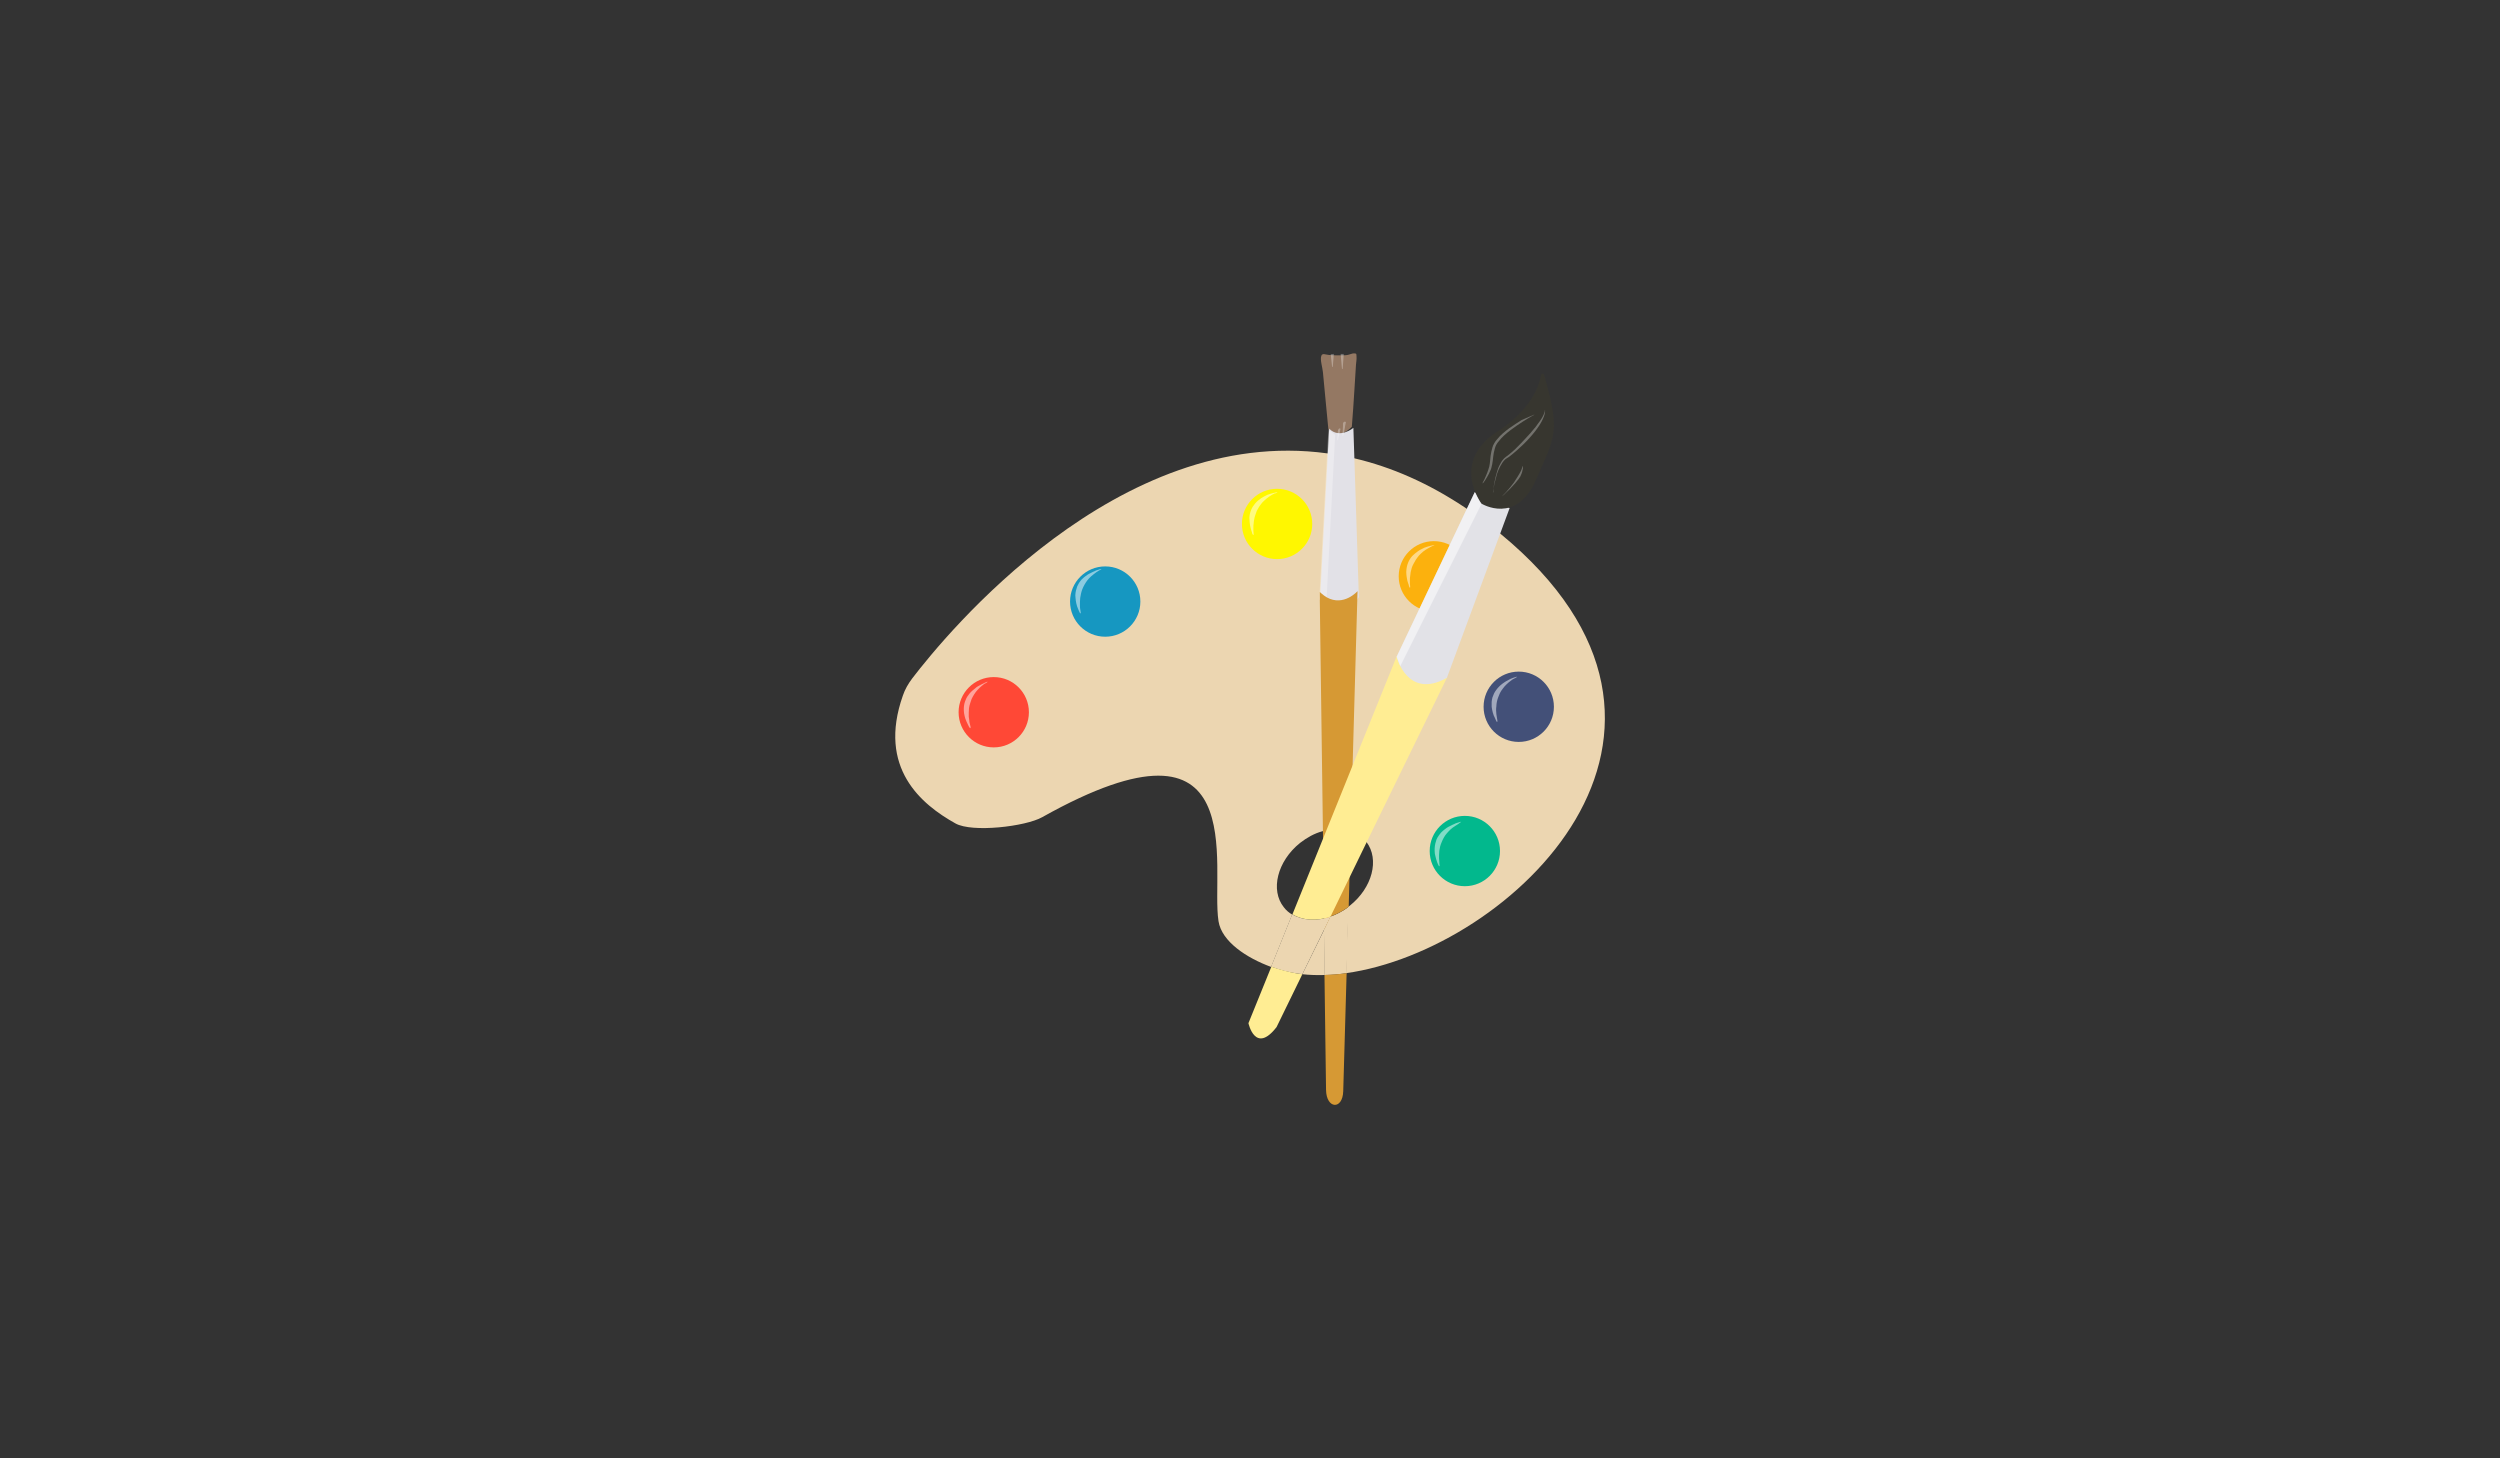 <?xml version="1.0" encoding="utf-8"?>
<!-- Generator: Adobe Illustrator 19.0.0, SVG Export Plug-In . SVG Version: 6.00 Build 0)  -->
<svg version="1.1" id="Layer_1" xmlns="http://www.w3.org/2000/svg" xmlns:xlink="http://www.w3.org/1999/xlink" x="0px" y="0px"
	 viewBox="0 0 960 560" style="enable-background:new 0 0 960 560;" xml:space="preserve">
<rect x="0" y="0" width="960" height="560" fill="#333333" stroke="none"/>
<style type="text/css">
	.st0{fill:#ECD6B1;}
	.st1{fill:#FF4836;}
	.st2{opacity:0.5;fill:#FFFFFF;}
	.st3{fill:#1697C1;}
	.st4{fill:#FFF700;}
	.st5{fill:#FCB10D;}
	.st6{fill:#435078;}
	.st7{fill:#02B88D;}
	.st8{fill:#947863;}
	.st9{fill:#E2E1E7;}
	.st10{opacity:0.3;fill:#FFFFFF;}
	.st11{fill:#FFFFFF;}
	.st12{fill:#D69934;}
	.st13{fill:#FFED93;}
	.st14{fill:#E2E2E7;}
	.st15{fill:#37362F;}
	.st16{opacity:0.3;}
</style>
<g id="XMLID_1_">
	<path id="XMLID_121_" class="st0" d="M576.1,204.9c-0.3-0.2-0.5-0.4-0.8-0.6c-2.8-2.3-5.7-4.5-8.5-6.5c-1.2-0.8-2.3-1.7-3.5-2.4
		c-14.7-9.9-29.1-16.1-43.2-19.4c-2.6-0.6-5.2-1.1-7.7-1.5c-0.8-0.1-1.6-0.3-2.4-0.4c-0.1,0-0.2,0-0.3,0
		c-80.7-11.1-146.6,69.7-159.4,86.4c-1.5,2-2.8,4.2-3.6,6.6c-9.8,27.8,7.1,41.8,20.2,49.1c6.4,3.6,26.9,1.2,33.3-2.4
		c81.6-45.7,64.5,19.3,67.7,39.9c1.2,7.9,10.9,14.2,20.2,17.6l8.1-20.1c-1.2-0.7-2.3-1.6-3.2-2.8c-5.3-6.6-2.5-17.7,6.2-24.7
		c2.7-2.1,5.6-3.7,8.6-4.5c0.5-0.1,1-0.3,1.4-0.4c3.3-0.8,6.5-0.7,9.3,0.2c2.4,0.8,4.6,2.1,6.1,4.1c0,0.1,0.1,0.1,0.1,0.2
		c5.1,6.7,2.3,17.6-6.4,24.5c-0.2,0.2-0.5,0.4-0.7,0.5l-0.7,25.4C579.9,364.9,669.1,281.4,576.1,204.9z M500.1,374.1
		c2.7,0.3,5.6,0.4,8.6,0.3l-0.2-17.4L500.1,374.1z"/>
	<g id="XMLID_102_">
		<g id="XMLID_118_">
			<circle id="XMLID_120_" class="st1" cx="381.6" cy="273.5" r="13.5"/>
			<path id="XMLID_119_" class="st2" d="M379.3,261.8c-0.1,0-0.2,0-0.3,0c-0.1,0.1-0.3,0.1-0.4,0.2c-0.3,0.1-0.6,0.2-0.9,0.4
				c-0.3,0.2-0.7,0.3-1,0.5c-0.4,0.2-0.7,0.4-1.1,0.6c-0.4,0.2-0.8,0.5-1.1,0.8c-0.4,0.3-0.7,0.6-1.1,0.9c-0.4,0.3-0.7,0.7-1,1
				c-0.3,0.4-0.6,0.8-0.9,1.2c-0.3,0.4-0.5,0.9-0.7,1.4c-0.2,0.5-0.4,1-0.5,1.5c-0.1,0.6-0.2,1.1-0.2,1.7c0,0.6,0,1.3,0.1,1.9
				c0.1,0.7,0.3,1.4,0.5,2.1c0.3,0.8,0.6,1.5,1,2.3c0.1,0.2,0.2,0.4,0.3,0.6c0.1,0.2,0.2,0.4,0.4,0.6c0,0,0.1,0.1,0.1,0.1
				c0.1,0,0.1,0,0.2-0.1c0-0.1,0-0.1,0-0.2c0-0.1,0-0.1,0-0.2c-0.1-0.4-0.2-0.8-0.3-1.2c-0.1-0.4-0.2-0.8-0.2-1.3
				c-0.1-0.5-0.1-1-0.2-1.4c0-0.5,0-1,0-1.6c0-0.6,0.1-1.1,0.1-1.7c0.1-0.6,0.2-1.2,0.4-1.7c0.2-0.6,0.4-1.2,0.6-1.8
				c0.3-0.6,0.6-1.2,1-1.8c0.4-0.6,0.8-1.2,1.3-1.7c0.5-0.6,1.1-1.1,1.7-1.6c0.3-0.3,0.7-0.5,1-0.8
				C378.6,262.4,378.9,262.1,379.3,261.8C379.3,261.9,379.3,261.9,379.3,261.8z"/>
		</g>
		<g id="XMLID_115_">
			<circle id="XMLID_117_" class="st3" cx="424.4" cy="231" r="13.5"/>
			<path id="XMLID_116_" class="st2" d="M423,218.5c-0.1,0-0.2,0-0.3,0c-0.1,0-0.3,0.1-0.4,0.1c-0.3,0.1-0.6,0.2-0.9,0.3
				c-0.4,0.1-0.7,0.2-1,0.4c-0.4,0.2-0.8,0.3-1.1,0.5c-0.4,0.2-0.8,0.4-1.2,0.6c-0.4,0.2-0.8,0.5-1.2,0.8c-0.4,0.3-0.8,0.6-1.1,0.9
				c-0.4,0.3-0.7,0.7-1,1.1c-0.3,0.4-0.6,0.8-0.8,1.3c-0.3,0.5-0.5,1-0.6,1.5c-0.2,0.5-0.3,1.1-0.4,1.7c-0.1,0.6-0.1,1.3,0,1.9
				c0,0.7,0.2,1.4,0.3,2.1c0.2,0.8,0.4,1.6,0.8,2.4c0.1,0.2,0.2,0.4,0.3,0.7c0.1,0.2,0.2,0.4,0.3,0.6c0,0,0,0.1,0.1,0.1
				c0.1,0,0.1,0,0.2,0c0,0,0-0.1,0-0.2c0-0.1,0-0.1,0-0.2c-0.1-0.4-0.1-0.8-0.2-1.2c-0.1-0.4-0.1-0.9-0.1-1.3c0-0.5,0-1,0-1.4
				c0-0.5,0.1-1,0.1-1.6c0.1-0.6,0.2-1.1,0.3-1.6c0.1-0.6,0.3-1.1,0.5-1.7c0.2-0.6,0.5-1.1,0.8-1.7c0.3-0.6,0.7-1.1,1.1-1.7
				c0.5-0.6,0.9-1.1,1.5-1.6c0.6-0.5,1.2-1,1.9-1.5c0.4-0.2,0.7-0.5,1.1-0.7C422.2,219,422.6,218.8,423,218.5
				C423,218.6,423,218.6,423,218.5z"/>
		</g>
		<g id="XMLID_112_">
			<circle id="XMLID_114_" class="st4" cx="490.4" cy="201.2" r="13.5"/>
			<path id="XMLID_113_" class="st2" d="M490.6,189c-0.1,0-0.2,0-0.3,0c-0.1,0-0.3,0.1-0.4,0.1c-0.3,0.1-0.6,0.1-0.9,0.2
				c-0.4,0.1-0.7,0.2-1.1,0.3c-0.4,0.1-0.8,0.3-1.2,0.4c-0.4,0.2-0.8,0.4-1.2,0.6c-0.4,0.2-0.8,0.5-1.2,0.7
				c-0.4,0.3-0.8,0.6-1.2,0.9c-0.4,0.3-0.7,0.7-1.1,1.1c-0.3,0.4-0.6,0.8-0.9,1.2c-0.3,0.5-0.5,0.9-0.7,1.4
				c-0.2,0.5-0.4,1.1-0.5,1.7c-0.1,0.6-0.2,1.3-0.1,1.9c0,0.7,0.1,1.4,0.2,2.1c0.1,0.8,0.4,1.6,0.6,2.4c0.1,0.2,0.2,0.5,0.2,0.7
				c0.1,0.2,0.1,0.4,0.3,0.6c0,0,0,0.1,0.1,0.1c0.1,0,0.1,0,0.2,0c0,0,0-0.1,0-0.2c0-0.1,0-0.1,0-0.2c0-0.4-0.1-0.8-0.1-1.2
				c0-0.4,0-0.9,0-1.3c0-0.5,0-1,0.1-1.4c0-0.5,0.1-1,0.2-1.6c0.1-0.5,0.2-1.1,0.4-1.6c0.2-0.6,0.4-1.1,0.6-1.7
				c0.3-0.6,0.6-1.1,0.9-1.6c0.4-0.6,0.8-1.1,1.2-1.6c0.5-0.5,1-1,1.6-1.5c0.6-0.5,1.3-1,2-1.4c0.4-0.2,0.8-0.4,1.1-0.6
				C489.8,189.5,490.2,189.3,490.6,189C490.6,189.1,490.7,189.1,490.6,189z"/>
		</g>
		<g id="XMLID_109_">
			<circle id="XMLID_111_" class="st5" cx="550.6" cy="221.3" r="13.5"/>
			<path id="XMLID_110_" class="st2" d="M550.9,209.3c-0.1,0-0.2,0-0.3,0c-0.1,0-0.3,0.1-0.4,0.1c-0.3,0.1-0.6,0.1-0.9,0.2
				c-0.4,0.1-0.7,0.2-1.1,0.3c-0.4,0.1-0.8,0.3-1.2,0.4c-0.4,0.2-0.8,0.4-1.2,0.6c-0.4,0.2-0.8,0.4-1.2,0.7
				c-0.4,0.3-0.8,0.6-1.2,0.9c-0.4,0.3-0.7,0.7-1.1,1c-0.3,0.4-0.7,0.8-0.9,1.2c-0.3,0.5-0.5,0.9-0.7,1.4c-0.2,0.5-0.4,1.1-0.5,1.7
				c-0.1,0.6-0.2,1.3-0.2,1.9c0,0.7,0.1,1.4,0.2,2.1c0.1,0.8,0.3,1.6,0.6,2.4c0.1,0.2,0.2,0.5,0.2,0.7c0.1,0.2,0.1,0.4,0.2,0.6
				c0,0,0,0.1,0.1,0.1c0.1,0,0.1,0,0.2,0c0,0,0-0.1,0-0.2c0-0.1,0-0.1,0-0.2c0-0.4-0.1-0.8-0.1-1.2c0-0.4,0-0.9,0-1.3
				c0-0.5,0-1,0.1-1.4c0.1-0.5,0.1-1,0.2-1.6c0.1-0.5,0.3-1.1,0.4-1.6c0.2-0.6,0.4-1.1,0.7-1.6c0.3-0.6,0.6-1.1,0.9-1.6
				c0.4-0.6,0.8-1.1,1.2-1.6c0.5-0.5,1-1,1.6-1.5c0.6-0.5,1.3-0.9,2-1.3c0.4-0.2,0.8-0.4,1.1-0.6
				C550.1,209.7,550.5,209.5,550.9,209.3C550.9,209.4,550.9,209.4,550.9,209.3z"/>
		</g>
		<g id="XMLID_106_">
			<circle id="XMLID_108_" class="st6" cx="583.2" cy="271.4" r="13.5"/>
			<path id="XMLID_107_" class="st2" d="M582.6,259.9c-0.1,0-0.2,0-0.3,0c-0.1,0.1-0.3,0.1-0.4,0.1c-0.3,0.1-0.6,0.2-0.9,0.3
				c-0.3,0.1-0.7,0.3-1,0.4c-0.4,0.2-0.8,0.4-1.1,0.6c-0.4,0.2-0.8,0.4-1.2,0.7c-0.4,0.3-0.8,0.5-1.1,0.8c-0.4,0.3-0.7,0.6-1.1,1
				c-0.3,0.4-0.7,0.7-1,1.2c-0.3,0.4-0.6,0.9-0.8,1.3c-0.2,0.5-0.4,1-0.6,1.5c-0.2,0.6-0.2,1.1-0.3,1.7c0,0.6,0,1.3,0,1.9
				c0.1,0.7,0.2,1.4,0.4,2.1c0.2,0.8,0.5,1.6,0.9,2.3c0.1,0.2,0.2,0.4,0.3,0.7c0.1,0.2,0.2,0.4,0.3,0.6c0,0,0.1,0.1,0.1,0.1
				c0.1,0,0.1,0,0.2-0.1c0,0,0-0.1,0-0.2c0-0.1,0-0.1,0-0.2c-0.1-0.4-0.1-0.8-0.2-1.2c-0.1-0.4-0.1-0.9-0.2-1.3c0-0.5-0.1-1-0.1-1.4
				c0-0.5,0-1,0.1-1.6c0-0.6,0.1-1.1,0.2-1.7c0.1-0.6,0.3-1.2,0.5-1.7c0.2-0.6,0.5-1.2,0.7-1.7c0.3-0.6,0.7-1.2,1.1-1.7
				c0.4-0.6,0.9-1.1,1.4-1.6c0.6-0.6,1.2-1.1,1.8-1.5c0.3-0.3,0.7-0.5,1.1-0.7C581.8,260.4,582.2,260.2,582.6,259.9
				C582.6,260,582.7,260,582.6,259.9z"/>
		</g>
		<g id="XMLID_103_">
			<circle id="XMLID_105_" class="st7" cx="562.5" cy="326.8" r="13.5"/>
			<path id="XMLID_104_" class="st2" d="M561.1,315.6c-0.1,0-0.2,0-0.3,0c-0.1,0-0.3,0.1-0.4,0.1c-0.3,0.1-0.6,0.2-0.9,0.3
				c-0.4,0.1-0.7,0.2-1,0.4c-0.4,0.2-0.8,0.3-1.1,0.5c-0.4,0.2-0.8,0.4-1.2,0.6c-0.4,0.2-0.8,0.5-1.2,0.8c-0.4,0.3-0.8,0.6-1.1,0.9
				c-0.4,0.3-0.7,0.7-1,1.1c-0.3,0.4-0.6,0.8-0.9,1.3c-0.3,0.5-0.5,1-0.6,1.5c-0.2,0.5-0.3,1.1-0.4,1.7c-0.1,0.6-0.1,1.3-0.1,1.9
				c0,0.7,0.1,1.4,0.3,2.1c0.2,0.8,0.4,1.6,0.7,2.4c0.1,0.2,0.2,0.5,0.3,0.7c0.1,0.2,0.2,0.4,0.3,0.6c0,0,0,0.1,0.1,0.1
				c0.1,0,0.1,0,0.2,0c0,0,0-0.1,0-0.2c0-0.1,0-0.1,0-0.2c-0.1-0.4-0.1-0.8-0.1-1.2c0-0.4-0.1-0.9-0.1-1.3c0-0.5,0-1,0-1.4
				c0-0.5,0.1-1,0.1-1.6c0.1-0.6,0.2-1.1,0.3-1.6c0.2-0.6,0.3-1.1,0.6-1.7c0.2-0.6,0.5-1.1,0.8-1.7c0.3-0.6,0.7-1.1,1.1-1.6
				c0.5-0.6,1-1.1,1.5-1.6c0.6-0.5,1.2-1,1.9-1.4c0.4-0.2,0.7-0.5,1.1-0.7C560.3,316.1,560.7,315.9,561.1,315.6
				C561.1,315.7,561.2,315.7,561.1,315.6z"/>
		</g>
	</g>
	<g id="XMLID_83_">
		<g id="XMLID_90_">
			<path id="XMLID_101_" class="st8" d="M510.1,164.9c-0.4-4.2-0.8-8.3-1.2-12.5c-0.3-3.2-0.6-6.3-0.9-9.5c-0.1-1.5-1.2-4.9-0.6-6.3
				c0.4-1.1,1.6-0.4,2.9-0.3c2.2,0.2,4.4,0.2,6.5,0.1c1,0,2.4-0.8,3.3-0.7c0.9,0.1,0.7,0.1,0.8,1.1c0.1,1-0.1,2.2-0.2,3.2
				c-0.2,3.2-0.4,6.4-0.6,9.6c-0.3,4.8-0.6,9.5-1,14.3C519,164,514.1,169.4,510.1,164.9z"/>
			<path id="XMLID_100_" class="st9" d="M521.8,229.3l-2.1-65c0,0-5.3,4.4-9.3,0.3l-3.5,65.6C507,230.2,516.1,238.5,521.8,229.3z"/>
			<path id="XMLID_99_" class="st10" d="M512.7,167l-3.4,65l-2.7-1.8l3.5-65.1C510.1,165.1,510.8,165.3,512.7,167z"/>
			<path id="XMLID_98_" class="st11" d="M545.9,176.8L545.9,176.8z"/>
			<path id="XMLID_95_" class="st10" d="M516.5,163.9c0-0.1,0-0.1,0-0.2c0.1-0.3,0.1-0.6,0.2-1c0-0.2,0.2-0.5,0.1-0.6
				c-0.2-0.3-0.6-0.2-0.8,0c-0.2,0.1-0.3,0.4-0.3,0.6c0,0.3,0,0.6,0,1c0,0.7-0.1,1.3-0.1,2c0,0.5-0.1,1-0.1,1.5
				c0,0.3,0.3,0.3,0.3,0.1c0.1-0.4,0.2-0.7,0.2-1.1C516.2,165.4,516.4,164.6,516.5,163.9z"/>
			<path id="XMLID_94_" class="st10" d="M514.6,165.6c0-0.1,0-0.1,0-0.2c0-0.2,0.2-0.6,0.1-0.8c-0.1-0.1-0.2-0.1-0.3-0.1
				c-0.1,0-0.2,0.1-0.3,0.2c-0.3,0.3-0.4,0.7-0.4,1.1c0,0.5-0.1,1-0.1,1.5c0,0.5-0.1,1-0.1,1.5c0,0.3,0.3,0.3,0.3,0.1
				c0.1-0.4,0.2-0.7,0.2-1.1C514.3,167.1,514.4,166.3,514.6,165.6z"/>
			<path id="XMLID_93_" class="st0" d="M517.8,348.3l-0.7,25.4c-2.9,0.4-5.7,0.7-8.5,0.7l-0.2-17.4l2.4-5
				C513.2,351.2,515.6,349.9,517.8,348.3z"/>
			<path id="XMLID_92_" class="st12" d="M508.6,374.4c2.8-0.1,5.6-0.3,8.5-0.7l-1.3,45.3c-0.2,7.3-6.5,6.9-6.6-0.5L508.6,374.4z"/>
			<path id="XMLID_91_" class="st12" d="M521.3,227l-0.1,3.2l-2.5,88.7l-0.8,29.3c-2.2,1.6-4.6,2.9-7,3.7l-2.4,5l-0.5-37.9
				l-1.2-88.8l0-1.9l0-1c0,0,0,0,0.1,0.1c0.1,0.1,0.2,0.2,0.3,0.3c0.8,0.7,1.6,1.3,2.3,1.7C516,233,521.3,227,521.3,227z"/>
		</g>
		<path id="XMLID_89_" class="st10" d="M511,136l0.5,4.7c0,0.3,0.3,0.3,0.3,0l0.4-4.8L511,136z"/>
		<path id="XMLID_84_" class="st10" d="M514.8,135.9l0.5,5.6c0,0.3,0.3,0.3,0.3,0l0.4-5.6L514.8,135.9z"/>
	</g>
	<g id="XMLID_43_">
		<path id="XMLID_82_" class="st0" d="M510.9,352l-10.8,22.1c-0.7-0.1-1.4-0.2-2.1-0.3c-2.9-0.4-6.4-1.3-9.9-2.6l8.1-20.1
			C500.2,353.5,505.6,353.8,510.9,352z"/>
		<path id="XMLID_80_" class="st13" d="M498,373.8c0.7,0.1,1.4,0.2,2.1,0.3l-9.9,20.3c-8.2,10.6-10.8-1.5-10.8-1.5l8.8-21.7
			C491.6,372.4,495.1,373.3,498,373.8z"/>
		<path id="XMLID_79_" class="st13" d="M555.6,260.3l-30.7,62.9l-14,28.8c-5.3,1.8-10.7,1.5-14.6-0.9l13.1-32.4l26.9-66.6l2.7,1.1
			L555.6,260.3z"/>
		<path id="XMLID_71_" class="st14" d="M566.3,189l-30,63.2c0,0,4.1,16.6,19.3,8.1l24.1-65.2L566.3,189z"/>
		<path id="XMLID_70_" class="st15" d="M592.9,143.9c-0.2-0.6-1-0.5-1.1,0c-0.8,4.5-3.9,13.4-16.8,21.8
			c-18.2,11.9-6.1,27.7-6.1,27.7s13.4,8.3,21-9.3C597,167.7,599.4,166.1,592.9,143.9z"/>
		<polygon id="XMLID_69_" class="st2" points="568.8,193.7 537.7,255.8 536.3,252.2 566.3,189 		"/>
		<g id="XMLID_68_" class="st16">
			<path id="XMLID_14_" class="st11" d="M589.3,159.2c0,0-1.9,1-4.7,2.8c-1.4,0.9-3,2-4.6,3.2c-0.8,0.6-1.6,1.3-2.4,2
				c-0.8,0.7-1.5,1.5-2.2,2.4c-0.4,0.4-0.6,0.9-0.9,1.3c-0.2,0.5-0.4,0.9-0.5,1.4c-0.3,1.1-0.5,2-0.6,3c-0.1,1-0.2,2-0.4,3
				c-0.2,1-0.4,1.9-0.8,2.6c-0.3,0.8-0.7,1.5-1,2c-0.3,0.6-0.7,1.1-0.9,1.5c-0.5,0.8-0.9,1.2-0.9,1.2l-0.1-0.1c0,0,0.2-0.5,0.7-1.4
				c0.2-0.4,0.4-1,0.7-1.6c0.3-0.6,0.5-1.3,0.8-2.1c0.3-0.8,0.5-1.6,0.6-2.5c0.1-0.9,0.2-1.9,0.3-2.9c0.1-1,0.4-2.1,0.7-3.2
				c0.1-0.5,0.4-1.1,0.7-1.6c0.3-0.5,0.6-1,1-1.4c0.7-0.9,1.5-1.7,2.3-2.4c0.8-0.7,1.7-1.4,2.5-2c1.7-1.2,3.3-2.2,4.7-3.1
				C587.2,160.1,589.2,159.1,589.3,159.2L589.3,159.2z"/>
		</g>
		<g id="XMLID_49_" class="st16">
			<path id="XMLID_12_" class="st11" d="M573.3,189.2c0,0,0-0.6,0.2-1.7c0.1-1.1,0.4-2.6,0.8-4.3c0.2-0.9,0.5-1.8,0.8-2.8
				c0.3-1,0.8-2,1.4-3c0.3-0.5,0.7-1,1.1-1.4l0.7-0.6c0.2-0.2,0.5-0.3,0.7-0.5c0.9-0.7,1.8-1.5,2.7-2.3c1.7-1.7,3.4-3.4,4.9-5.1
				c0.8-0.8,1.5-1.7,2.1-2.4c0.7-0.8,1.3-1.5,1.8-2.3c1.1-1.4,1.9-2.7,2.3-3.7c0.2-0.5,0.3-0.9,0.4-1.1c0-0.3,0-0.4,0-0.4l0.1,0
				c0,0,0,0.2,0,0.4c0,0.3-0.1,0.7-0.2,1.2c-0.1,0.5-0.4,1.1-0.7,1.8c-0.3,0.7-0.7,1.4-1.2,2.2c-0.5,0.8-1.1,1.6-1.7,2.4
				c-0.6,0.8-1.4,1.7-2.1,2.5c-1.5,1.7-3.3,3.4-5.1,5c-0.9,0.8-1.9,1.6-2.8,2.3c-0.3,0.2-0.5,0.3-0.8,0.5l-0.7,0.5
				c-0.4,0.4-0.8,0.8-1.1,1.3c-0.6,0.9-1.1,1.9-1.5,2.8c-0.4,0.9-0.7,1.9-0.9,2.8c-0.5,1.7-0.8,3.2-1,4.3
				C573.5,188.6,573.4,189.2,573.3,189.2L573.3,189.2z"/>
		</g>
		<g id="XMLID_44_" class="st16">
			<path id="XMLID_10_" class="st11" d="M576.7,190.6c0,0,0.7-0.6,1.6-1.6c0.9-1,2.1-2.4,3.1-3.8c0.5-0.7,0.9-1.5,1.4-2.2
				c0.2-0.4,0.4-0.7,0.6-1c0.2-0.3,0.3-0.6,0.5-0.9c0.3-0.6,0.5-1.1,0.6-1.5c0.1-0.4,0.2-0.6,0.2-0.6l0.1,0c0,0,0,0.2,0,0.6
				c0,0.2,0,0.5-0.1,0.7c-0.1,0.3-0.1,0.6-0.2,0.9c-0.1,0.3-0.2,0.7-0.4,1.1c-0.2,0.4-0.3,0.8-0.6,1.1c-0.2,0.4-0.5,0.8-0.8,1.1
				c-0.3,0.4-0.6,0.7-0.9,1.1c-1.2,1.4-2.5,2.7-3.5,3.6C577.5,190.1,576.7,190.6,576.7,190.6L576.7,190.6z"/>
		</g>
	</g>
</g>
</svg>
